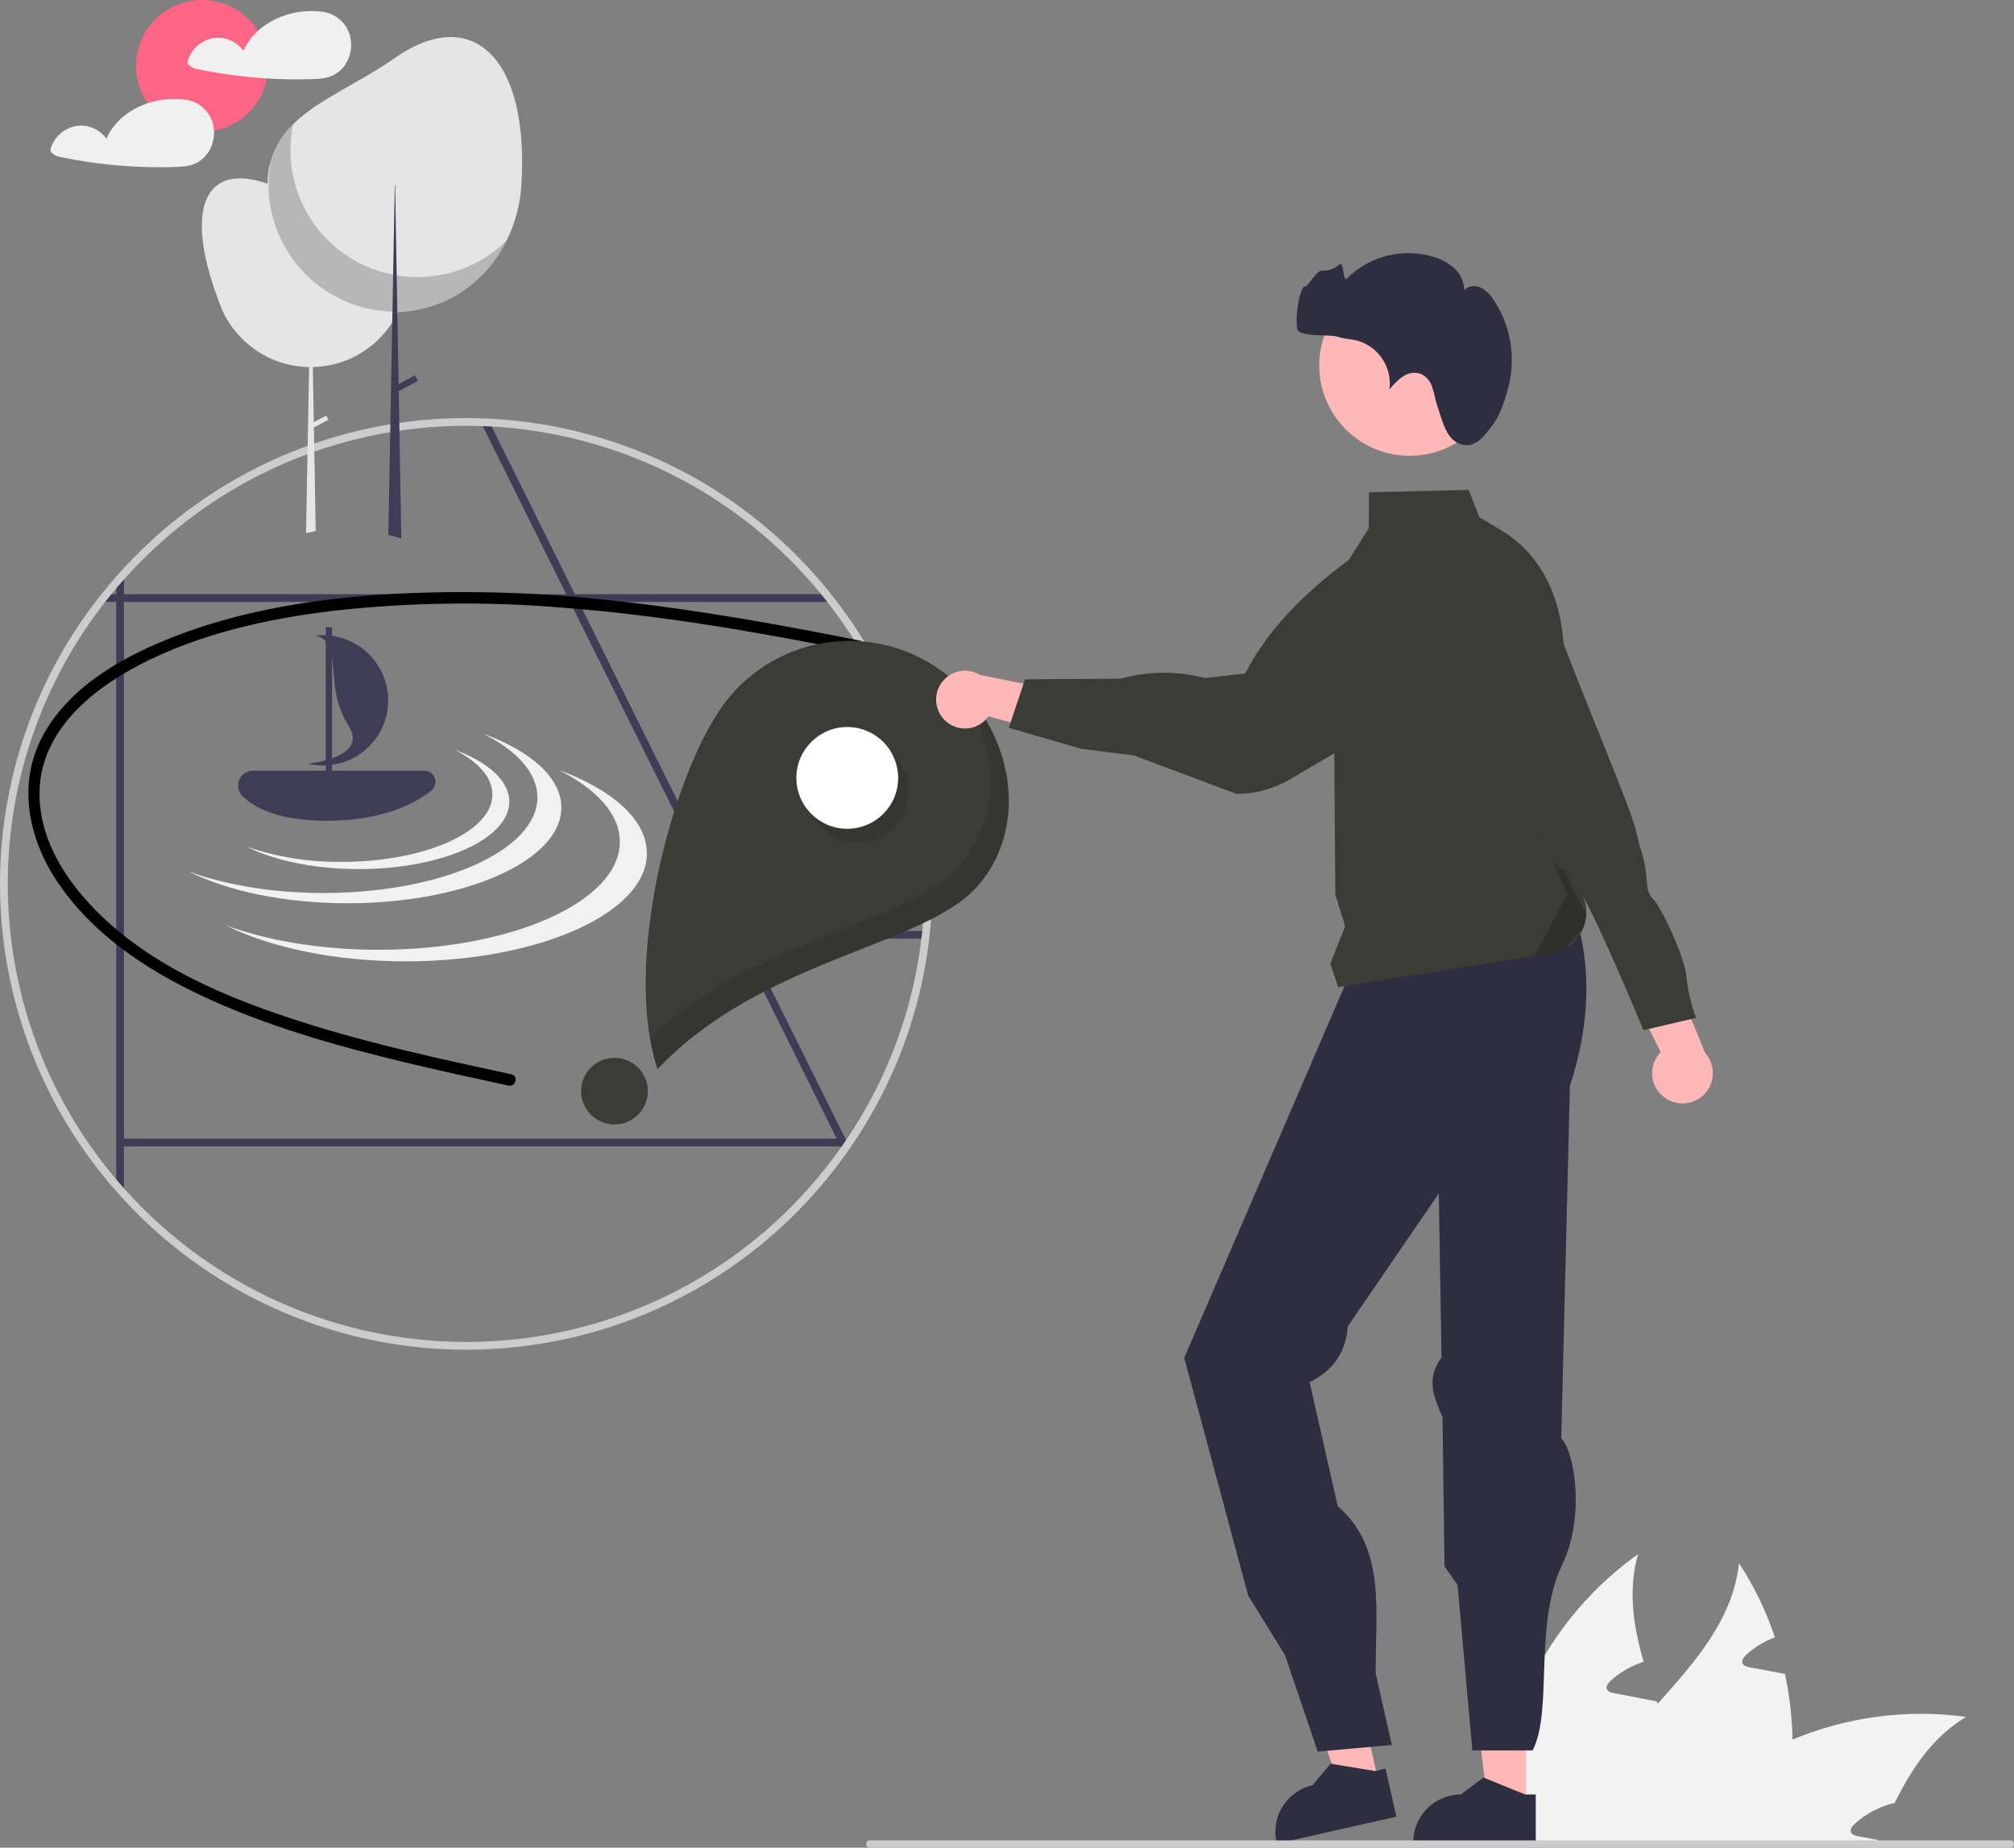 <svg width="327" height="300" viewBox="0 0 327 300" fill="none" xmlns="http://www.w3.org/2000/svg">
<rect x="0" y="0" width="327" height="300" fill="#808080" stroke="none"/>
<g clip-path="url(#clip0_777_2744)">
<path d="M291.04 282.451C291.157 288.019 290.388 293.57 288.762 298.897C288.705 299.091 288.636 299.284 288.568 299.478H255.034C255.513 297.119 256.274 294.826 257.301 292.649C260.091 286.731 264.648 281.666 269.147 276.635C275.343 269.704 281.392 262.83 282.349 253.816C284.805 257.557 286.765 261.601 288.181 265.846C286.448 266.487 284.857 267.462 283.499 268.714C283.123 269.067 282.724 269.579 282.918 270.068C283.1 270.478 283.602 270.615 284.046 270.706C285.117 270.911 286.187 271.115 287.258 271.309C288.101 271.48 288.955 271.639 289.809 271.798C290.56 275.302 290.972 278.869 291.04 282.451Z" fill="#F2F2F2"/>
<path d="M319.209 278.763C313.832 282.03 310.415 287.083 307.624 292.74C305.196 293.293 302.954 294.47 301.12 296.154C300.733 296.507 300.334 297.019 300.539 297.508C300.71 297.918 301.223 298.055 301.667 298.146C302.726 298.351 303.809 298.556 304.868 298.749C304.765 298.988 304.663 299.238 304.56 299.477H269.022C270.635 297.303 272.422 295.263 274.364 293.377C274.785 292.956 275.218 292.558 275.662 292.148C280.193 288.057 285.395 284.777 291.04 282.451C299.933 278.736 309.658 277.463 319.209 278.763Z" fill="#F2F2F2"/>
<path d="M274.945 299.478H243.302C243.129 296.946 243.144 294.405 243.347 291.875C244.033 284.045 246.409 276.456 250.312 269.633C254.215 262.809 259.553 256.912 265.958 252.348C264.317 258.186 265.16 263.991 266.869 269.818C266.63 269.898 266.39 269.966 266.174 270.057C264.441 270.698 262.851 271.673 261.493 272.925C261.117 273.278 260.718 273.79 260.912 274.279C261.082 274.689 261.595 274.826 262.039 274.917C263.11 275.122 264.181 275.326 265.24 275.52C266.094 275.691 266.949 275.85 267.803 276.021C268.202 276.089 268.6 276.169 268.999 276.248C269.056 276.385 269.09 276.51 269.147 276.635C271.152 282.155 273.339 287.721 274.364 293.377C274.618 294.797 274.793 296.229 274.888 297.668C274.922 298.271 274.945 298.874 274.945 299.478Z" fill="#F2F2F2"/>
<path d="M32.808 21.401C38.723 21.401 43.518 16.611 43.518 10.701C43.518 4.791 38.723 0 32.808 0C26.893 0 22.099 4.791 22.099 10.701C22.099 16.611 26.893 21.401 32.808 21.401Z" fill="#FD6584"/>
<path d="M56.779 5.634C56.476 4.644 55.89 3.765 55.093 3.103C54.297 2.442 53.324 2.027 52.295 1.911C52.271 1.908 52.249 1.912 52.226 1.91C52.196 1.901 52.166 1.894 52.135 1.889C47.237 1.257 41.584 3.597 39.542 8.237C39.044 7.558 38.389 7.011 37.631 6.642C36.874 6.274 36.039 6.095 35.197 6.121C34.112 6.193 33.075 6.598 32.228 7.28C31.381 7.962 30.765 8.888 30.464 9.933C30.432 10.061 30.442 10.195 30.491 10.318C30.541 10.44 30.628 10.543 30.741 10.612C31.064 10.886 31.447 11.08 31.86 11.179C32.749 11.368 33.642 11.54 34.537 11.697C36.285 12.002 38.042 12.249 39.809 12.438C43.394 12.822 47.001 12.958 50.605 12.846C51.806 12.808 52.963 12.769 54.063 12.239C54.863 11.844 55.547 11.248 56.046 10.51C56.517 9.8 56.827 8.995 56.953 8.153C57.08 7.311 57.02 6.451 56.779 5.634Z" fill="#F0F0F0"/>
<path d="M34.52 19.902C34.217 18.913 33.631 18.033 32.834 17.371C32.038 16.71 31.065 16.295 30.036 16.179C30.012 16.176 29.99 16.18 29.967 16.178C29.937 16.169 29.907 16.162 29.876 16.157C24.978 15.525 19.325 17.865 17.283 22.505C16.785 21.826 16.129 21.279 15.372 20.91C14.615 20.542 13.78 20.363 12.938 20.389C11.853 20.461 10.816 20.866 9.969 21.548C9.122 22.23 8.506 23.157 8.205 24.201C8.173 24.329 8.183 24.463 8.232 24.586C8.282 24.708 8.369 24.811 8.482 24.88C8.805 25.154 9.188 25.348 9.601 25.447C10.49 25.636 11.383 25.808 12.278 25.965C14.026 26.27 15.783 26.517 17.55 26.706C21.135 27.09 24.742 27.226 28.346 27.114C29.547 27.076 30.704 27.037 31.804 26.507C32.604 26.112 33.288 25.516 33.787 24.778C34.258 24.068 34.568 23.264 34.694 22.421C34.821 21.579 34.761 20.719 34.52 19.902Z" fill="#F0F0F0"/>
<path d="M137.546 185.99C137.275 186.387 136.562 186.86 136.284 187.251L136.58 186.353L136.479 186.145L135.849 184.884L119.788 152.543L119.782 152.536L92.555 97.737V97.731L91.93 96.476V96.47L78.456 69.348L77.819 68.062C78.298 68.075 78.778 68.094 79.257 68.119L79.9 69.411L93.337 96.47L93.343 96.476L93.968 97.731V97.737L120.5 151.143V151.15L121.125 152.404V152.41L137.186 184.726L137.4 185.161L137.546 185.99Z" fill="#3F3D56"/>
<path d="M135.754 97.737H15.556C15.878 97.315 16.206 96.893 16.546 96.477H134.764C135.104 96.893 135.432 97.315 135.754 97.737Z" fill="#3F3D56"/>
<path d="M150.982 151.15C150.944 151.572 150.9 151.995 150.843 152.411H120.053V151.15H150.982Z" fill="#3F3D56"/>
<path d="M20.13 92.323V193.752C19.695 193.292 19.278 192.826 18.868 192.36V93.716C19.278 93.249 19.695 92.783 20.13 92.323Z" fill="#3F3D56"/>
<path d="M136.872 184.883H19.499V186.144H136.872V184.883Z" fill="#3F3D56"/>
<path d="M136.77 185.99H136.915V185.782C136.871 185.854 136.822 185.924 136.77 185.99ZM135.798 97.583C135.477 97.16 135.149 96.738 134.808 96.322C128.108 87.922 119.69 81.047 110.118 76.157C100.546 71.267 90.04 68.474 79.302 67.964C78.822 67.939 78.343 67.92 77.863 67.907C77.144 67.889 76.425 67.876 75.7 67.876C65.267 67.87 54.946 70.026 45.389 74.207C35.832 78.389 27.246 84.504 20.174 92.168C19.739 92.628 19.322 93.095 18.913 93.561C18.111 94.463 17.337 95.383 16.591 96.322C16.25 96.738 15.922 97.16 15.601 97.583C4.94 111.469 -0.559 128.626 0.045 146.118C0.649 163.609 7.319 180.346 18.913 193.466C19.322 193.932 19.739 194.398 20.174 194.859C27.798 203.108 37.166 209.555 47.597 213.731C58.028 217.908 69.26 219.708 80.475 219.001C91.691 218.294 102.607 215.098 112.43 209.645C122.253 204.191 130.736 196.619 137.262 187.478C137.54 187.087 137.817 186.696 138.088 186.299C145.084 176.172 149.48 164.481 150.888 152.256C150.945 151.84 150.989 151.417 151.027 150.995C151.272 148.537 151.396 146.043 151.399 143.513C151.418 126.902 145.932 110.751 135.798 97.583ZM149.62 152.256C148.247 163.99 144.071 175.222 137.445 185.007C137.274 185.265 137.098 185.524 136.915 185.782C136.871 185.854 136.822 185.924 136.77 185.99C136.726 186.059 136.675 186.129 136.625 186.198C130.19 195.385 121.757 202.997 111.958 208.464C102.159 213.931 91.249 217.11 80.046 217.764C68.842 218.418 57.636 216.529 47.267 212.239C36.898 207.949 27.636 201.369 20.174 192.993C19.739 192.514 19.316 192.035 18.912 191.543C7.82 178.485 1.588 161.995 1.274 144.87C0.96 127.745 6.584 111.038 17.19 97.583C17.525 97.16 17.859 96.738 18.206 96.322C18.433 96.038 18.666 95.761 18.912 95.484C19.316 94.992 19.739 94.513 20.174 94.034C27.143 86.199 35.695 79.929 45.266 75.638C54.837 71.346 65.209 69.13 75.7 69.137C76.64 69.137 77.573 69.156 78.5 69.193C78.986 69.206 79.466 69.231 79.945 69.256C90.211 69.843 100.244 72.551 109.41 77.21C118.575 81.868 126.674 88.376 133.193 96.322C133.54 96.738 133.874 97.16 134.209 97.582C146.112 112.707 151.688 131.851 149.765 150.995C149.721 151.417 149.677 151.84 149.62 152.256ZM136.77 185.99H136.915V185.782C136.871 185.854 136.822 185.924 136.77 185.99Z" fill="#CCCCCC"/>
<path d="M66.159 43.891C66.159 44.238 66.148 44.582 66.125 44.922C65.999 46.888 65.502 48.812 64.66 50.593C64.654 50.609 64.646 50.623 64.64 50.637C64.6 50.719 64.56 50.802 64.519 50.883C64.269 51.387 63.991 51.877 63.687 52.35C62.299 54.524 60.397 56.322 58.148 57.587C55.9 58.851 53.374 59.542 50.794 59.6L50.95 68.536L52.978 67.469L53.34 68.157L50.965 69.406L51.255 86.003L51.258 86.225L49.69 86.573L49.694 86.35L50.187 59.601C48.111 59.571 46.061 59.13 44.157 58.302C42.253 57.474 40.532 56.277 39.095 54.779C38.996 54.677 38.898 54.571 38.803 54.467L38.792 54.455C37.594 53.15 36.626 51.653 35.927 50.026C35.943 50.044 35.959 50.06 35.974 50.077C29.494 33.806 33.264 26.263 43.432 29.826C43.486 29.798 43.542 29.772 43.596 29.745C47.153 28.034 51.223 27.72 55 28.865C58.777 30.011 61.986 32.533 63.989 35.931C64.085 36.092 64.177 36.256 64.267 36.421C65.511 38.714 66.162 41.282 66.159 43.891Z" fill="#E5E5E5"/>
<path d="M84.651 30.051C84.461 33.173 83.653 36.226 82.273 39.033C79.617 44.403 74.955 48.475 69.145 49.994C69.135 49.999 69.124 50.001 69.114 50C67.652 50.381 66.151 50.595 64.641 50.637H64.515C64.357 50.643 64.199 50.643 64.042 50.643C63.934 50.643 63.827 50.643 63.72 50.637C58.311 50.553 53.151 48.348 49.356 44.496C45.56 40.645 43.433 35.456 43.433 30.051V29.824C43.442 28.51 43.633 27.203 44 25.941C44 25.935 44.007 25.929 44.007 25.922C44.692 23.729 45.928 21.748 47.596 20.168C51.728 16.083 58.27 13.518 64.042 9.459C76.683 0.571 85.969 9.414 84.651 30.051Z" fill="#E5E5E5"/>
<path opacity="0.2" d="M82.273 39.033C79.617 44.404 74.955 48.475 69.145 49.994C69.135 49.999 69.124 50.002 69.114 50.001C67.656 50.362 66.162 50.561 64.66 50.593H64.515C64.25 50.599 63.985 50.599 63.72 50.593C58.296 50.458 53.144 48.194 49.378 44.292C45.612 40.39 43.535 35.163 43.597 29.742C43.616 28.466 43.751 27.194 44 25.942C44 25.935 44.007 25.929 44.007 25.923C44.692 23.73 45.927 21.749 47.596 20.168C47.036 22.839 47.012 25.595 47.527 28.274C48.042 30.955 49.085 33.506 50.595 35.779C52.105 38.053 54.053 40.005 56.324 41.52C58.596 43.035 61.146 44.084 63.827 44.605C64.023 44.643 64.218 44.681 64.414 44.712C64.982 44.807 65.549 44.876 66.123 44.92C69.081 45.16 72.055 44.758 74.843 43.742C77.63 42.726 80.165 41.12 82.273 39.033Z" fill="black"/>
<path d="M64.74 63.492L67.852 61.856L67.377 60.955L64.719 62.352L64.519 50.884V50.883L64.515 50.64V50.597L64.412 44.713L64.267 36.422L64.156 30.051H64.098L63.99 35.931V35.933L63.83 44.607L63.719 50.593L63.719 50.643L63.687 52.351L63.056 86.608L63.052 86.834L65.157 87.425L65.153 87.197L64.74 63.492Z" fill="#3F3D56"/>
<path d="M139.817 104.06C126.735 101.441 113.611 99.065 100.327 97.611C87.732 96.13 75.03 95.763 62.37 96.514C50.937 97.285 39.406 99.091 28.665 103.211C20.388 106.385 11.566 111.188 7.095 119.197C2.786 126.917 4.466 135.82 9.159 142.944C14.805 151.514 23.61 157.388 32.763 161.68C43.185 166.568 54.333 169.736 65.495 172.43C71.156 173.797 76.848 175.032 82.54 176.261C83.727 176.517 84.234 174.695 83.043 174.437C71.564 171.959 60.052 169.473 48.859 165.885C38.5 162.565 27.9 158.312 19.417 151.341C12.555 145.701 6.03 137.464 6.435 128.098C6.843 118.656 14.771 112.064 22.542 108.006C32.254 102.935 43.287 100.465 54.098 99.174C66.478 97.796 78.962 97.626 91.374 98.667C107.963 99.929 124.306 102.854 140.587 106.131" fill="black"/>
<path d="M78.399 119.097C83.904 121.846 87.256 125.477 87.256 129.46C87.256 138.04 71.718 144.995 52.551 144.995C44.218 144.995 36.573 143.679 30.59 141.488C36.945 144.662 46.169 146.66 56.438 146.66C75.605 146.66 91.143 139.704 91.143 131.125C91.143 126.275 86.177 121.946 78.399 119.097Z" fill="#F1F1F1"/>
<path d="M90.645 124.99C96.857 128.093 100.639 132.19 100.639 136.684C100.639 146.365 83.106 154.214 61.479 154.214C52.076 154.214 43.449 152.729 36.699 150.256C43.868 153.837 54.277 156.092 65.865 156.092C87.492 156.092 105.025 148.244 105.025 138.562C105.025 133.09 99.421 128.205 90.645 124.99Z" fill="#F1F1F1"/>
<path d="M73.713 121.693C77.591 123.63 79.953 126.188 79.953 128.994C79.953 135.039 69.006 139.939 55.502 139.939C50.241 140.007 45.008 139.171 40.03 137.468C44.507 139.704 51.005 141.112 58.241 141.112C71.744 141.112 82.691 136.212 82.691 130.167C82.691 126.75 79.192 123.7 73.713 121.693Z" fill="#F1F1F1"/>
<path d="M53.059 133.268C45.083 133.268 41.205 131.082 39.355 129.248C39.018 128.911 38.788 128.482 38.695 128.015C38.602 127.548 38.649 127.063 38.832 126.623C39.014 126.183 39.323 125.807 39.72 125.543C40.117 125.278 40.583 125.137 41.06 125.138H68.884C69.263 125.137 69.632 125.255 69.941 125.475C70.25 125.694 70.483 126.004 70.607 126.362C70.731 126.719 70.74 127.107 70.633 127.47C70.527 127.833 70.31 128.154 70.012 128.388C67.177 130.614 61.936 133.268 53.059 133.268Z" fill="#3F3D56"/>
<path d="M58.836 105.29C56.667 103.644 53.945 102.899 51.239 103.214C56.042 104.399 52.252 111.032 56.627 117.912C59.011 121.661 54.374 123.499 49.957 124.002C52.321 124.572 54.809 124.312 57.004 123.265C59.198 122.217 60.965 120.447 62.007 118.251C63.049 116.056 63.302 113.569 62.725 111.208C62.148 108.848 60.774 106.758 58.836 105.29Z" fill="#3F3D56"/>
<path d="M53.913 101.832H52.888V126.198H53.913V101.832Z" fill="#3F3D56"/>
<path d="M152.504 108.67C149.783 106.756 146.711 105.395 143.464 104.667C140.216 103.938 136.857 103.856 133.578 104.425C130.299 104.993 127.164 106.202 124.353 107.981C121.541 109.76 119.108 112.075 117.192 114.794C109.133 126.228 101.046 156.211 106.754 173.58C123.781 155.61 149.938 153.743 158.632 143.954C167.921 133.493 163.947 116.723 152.504 108.67Z" fill="#3B3C36"/>
<path d="M137.567 134.562C142.131 134.562 145.832 130.865 145.832 126.304C145.832 121.743 142.131 118.045 137.567 118.045C133.002 118.045 129.302 121.743 129.302 126.304C129.302 130.865 133.002 134.562 137.567 134.562Z" fill="white"/>
<path d="M99.767 182.574C102.757 182.574 105.181 180.152 105.181 177.165C105.181 174.178 102.757 171.756 99.767 171.756C96.778 171.756 94.354 174.178 94.354 177.165C94.354 180.152 96.778 182.574 99.767 182.574Z" fill="#3B3C36"/>
<path opacity="0.2" d="M146.409 124.398C146.957 125.335 147.314 126.37 147.461 127.444C147.608 128.519 147.542 129.612 147.266 130.661C146.99 131.71 146.51 132.694 145.854 133.557C145.197 134.421 144.377 135.147 143.439 135.694C142.502 136.241 141.466 136.598 140.391 136.744C139.316 136.891 138.222 136.825 137.172 136.549C136.122 136.274 135.137 135.794 134.273 135.138C133.409 134.482 132.682 133.663 132.135 132.726C133.61 134.019 135.498 134.746 137.46 134.775C139.422 134.805 141.331 134.136 142.845 132.888C144.358 131.639 145.378 129.894 145.721 127.963C146.064 126.032 145.709 124.043 144.718 122.35C145.389 122.937 145.96 123.629 146.409 124.398Z" fill="#231F20"/>
<path opacity="0.2" d="M158.647 143.993C149.954 153.782 123.796 155.65 106.77 173.619C106.239 171.976 105.829 170.295 105.546 168.592C122.564 152.256 147.265 150.191 155.665 140.733C163.183 132.267 162.013 119.67 155.228 110.904C164.533 119.523 167.16 134.407 158.647 143.993Z" fill="#231F20"/>
<path d="M247.778 293.374H241.609L238.674 269.596H247.78L247.778 293.374Z" fill="#FFB6B6"/>
<path d="M249.352 299.349L229.459 299.348V299.097C229.459 297.045 230.275 295.077 231.727 293.626C233.179 292.176 235.148 291.361 237.202 291.36H237.202L240.836 288.606L247.615 291.361L249.352 291.361L249.352 299.349Z" fill="#2F2E41"/>
<path d="M223.87 289.489L217.852 290.847L209.747 268.299L218.629 266.296L223.87 289.489Z" fill="#FFB6B6"/>
<path d="M226.722 294.971L207.318 299.349L207.263 299.104C206.81 297.102 207.172 295.003 208.269 293.269C209.365 291.534 211.107 290.305 213.11 289.853L213.11 289.853L216.047 286.366L223.268 287.561L224.962 287.179L226.722 294.971Z" fill="#2F2E41"/>
<path d="M255.592 148.013C258.485 156.73 258.179 166.192 254.897 176.347L253.494 233.523C255.813 236.073 257.269 246.473 253.696 253.919C248.925 263.863 252.212 277.614 248.839 284.211H239.057L236.653 257.353L234.535 254.324L234.213 230.098C232.914 227.025 231.409 223.977 234.051 220.416L233.981 216.208L233.605 193.777L218.852 215.333C218.433 220.212 215.937 222.768 212.633 224.42L217.202 244.569C225.193 251.403 223.239 261.98 223.37 271.772L225.991 283.327L213.951 284.402L208.638 268.733L202.664 259.077L192.274 220.475L199.52 203.672L202.481 196.805L219.019 158.454L255.592 148.013Z" fill="#2F2E41"/>
<path d="M153.384 116.925C153.866 117.406 154.448 117.776 155.089 118.008C155.73 118.24 156.414 118.329 157.093 118.268C157.771 118.208 158.429 117.999 159.018 117.657C159.608 117.315 160.115 116.849 160.504 116.29L176.453 120.769L173.835 112.575L159.091 109.577C158.108 108.986 156.942 108.775 155.814 108.986C154.686 109.196 153.675 109.813 152.971 110.718C152.268 111.624 151.921 112.756 151.997 113.9C152.073 115.044 152.567 116.121 153.384 116.925Z" fill="#FFB8B8"/>
<path d="M166.428 110.307L181.995 110.193C186.193 109.02 190.619 108.92 194.866 109.902L195.692 110.092L202.188 109.356C206.062 101.621 213.248 94.627 222.896 88.184C224.351 87.013 226.037 86.162 227.845 85.689C229.652 85.215 231.54 85.13 233.383 85.438C235.226 85.746 236.982 86.441 238.537 87.476C240.092 88.511 241.41 89.864 242.404 91.445C244.199 94.307 244.83 97.746 244.17 101.058C243.51 104.371 241.607 107.305 238.852 109.262L209.454 126.532C206.875 128.047 203.945 128.865 200.953 128.906L200.882 128.943L184.112 122.665L175.485 121.568L163.788 118.171L166.428 110.307Z" fill="#3B3C36"/>
<path d="M228.883 74.01C236.995 74.01 243.57 67.439 243.57 59.334C243.57 51.23 236.995 44.659 228.883 44.659C220.772 44.659 214.196 51.23 214.196 59.334C214.196 67.439 220.772 74.01 228.883 74.01Z" fill="#FFB8B8"/>
<path d="M242.6 68.642C243.688 67.09 244.46 64.604 244.916 62.787C245.527 60.395 245.627 57.902 245.211 55.468C244.795 53.035 243.872 50.716 242.501 48.662C241.996 47.825 241.271 47.141 240.405 46.685C239.517 46.289 238.345 46.383 237.725 47.133C237.724 46.475 237.587 45.824 237.323 45.221C237.06 44.618 236.676 44.075 236.194 43.626C235.223 42.733 234.058 42.078 232.79 41.714C230.347 40.969 227.748 40.9 225.268 41.512C222.789 42.125 220.522 43.397 218.708 45.193C217.999 45.913 218.252 42.313 217.465 42.947C216.702 43.628 215.703 43.984 214.681 43.939C213.676 43.832 211.826 47.412 211.816 46.402C210.758 47.461 210.292 51.927 210.623 53.387C210.954 54.846 215.876 54.201 217.288 54.701C218.222 55.032 219.238 55.044 220.206 55.259C221.928 55.704 223.427 56.763 224.42 58.236C225.414 59.709 225.833 61.495 225.599 63.256C226.218 62.424 226.968 61.697 227.82 61.104C228.249 60.811 228.741 60.624 229.257 60.56C229.772 60.496 230.296 60.555 230.783 60.734C231.224 60.97 231.611 61.293 231.922 61.684C232.232 62.075 232.46 62.526 232.59 63.008C232.91 63.952 233.035 64.953 233.361 65.895C234.319 68.657 234.813 71.557 237.484 72.212C239.591 72.729 241.113 70.761 242.6 68.642Z" fill="#2F2E41"/>
<path d="M256.845 145.104L255.233 141.881C253.259 129.661 251.308 118.264 253.958 108.011C254.124 99.061 251.356 90.653 243.669 86.062L240.201 83.989L238.446 79.54L222.282 79.935L222.234 85.767L216.445 94.993V95.031L216.806 145.232L218.405 150.413L215.993 156.44L217.273 160.285L249.139 155.195L252.845 154.6C253.273 154.464 253.685 154.284 254.077 154.063C255.406 153.326 256.449 152.162 257.036 150.76C257.069 150.679 257.097 150.603 257.126 150.522C257.376 149.868 257.52 149.178 257.554 148.479C257.612 147.311 257.368 146.149 256.845 145.104Z" fill="#3B3C36"/>
<path opacity="0.2" d="M257.554 148.479C257.52 149.178 257.376 149.868 257.126 150.522L254.077 154.063C253.685 154.284 253.273 154.464 252.845 154.6L249.139 155.195L254.5 145.123L242.717 119.347L257.554 148.479Z" fill="black"/>
<path d="M270.379 178.291C269.787 177.888 269.291 177.36 268.926 176.745C268.561 176.13 268.335 175.442 268.264 174.73C268.194 174.018 268.28 173.299 268.518 172.624C268.755 171.949 269.138 171.335 269.639 170.824L261.884 155.254L270.862 156.346L276.85 170.964C277.654 171.862 278.1 173.023 278.104 174.228C278.108 175.432 277.67 176.597 276.872 177.5C276.074 178.403 274.973 178.982 273.776 179.128C272.579 179.274 271.371 178.976 270.379 178.291Z" fill="#FFB8B8"/>
<path d="M238.938 124.721L244.822 123.909C244.822 123.909 245.39 132.772 248.204 134.115C251.018 135.458 250.07 135.679 250.402 137.101C250.733 138.523 252.235 140.672 254.464 141.651C256.694 142.631 266.834 167.268 266.834 167.268L275.372 165.279C274.582 163.14 274.062 160.911 273.823 158.643C273.523 155.215 269.635 147.126 268.354 145.925C267.074 144.724 267.58 142.607 266.916 139.763C266.253 136.92 266.713 139.557 265.607 134.817C264.501 130.077 252.065 101.673 251.544 97.296C251.022 92.92 244.92 90.344 244.92 90.344L240.176 91.45L238.938 124.721Z" fill="#3B3C36"/>
<path d="M141.229 300H326.407C326.564 300 326.715 299.937 326.826 299.826C326.938 299.715 327 299.564 327 299.407C327 299.25 326.938 299.099 326.826 298.988C326.715 298.877 326.564 298.814 326.407 298.814H141.229C141.072 298.814 140.921 298.877 140.809 298.988C140.698 299.099 140.636 299.25 140.636 299.407C140.636 299.564 140.698 299.715 140.809 299.826C140.921 299.937 141.072 300 141.229 300Z" fill="#CCCCCC"/>
</g>
<defs>
<clipPath id="clip0_777_2744">
<rect width="327" height="300" fill="white"/>
</clipPath>
</defs>
</svg>
